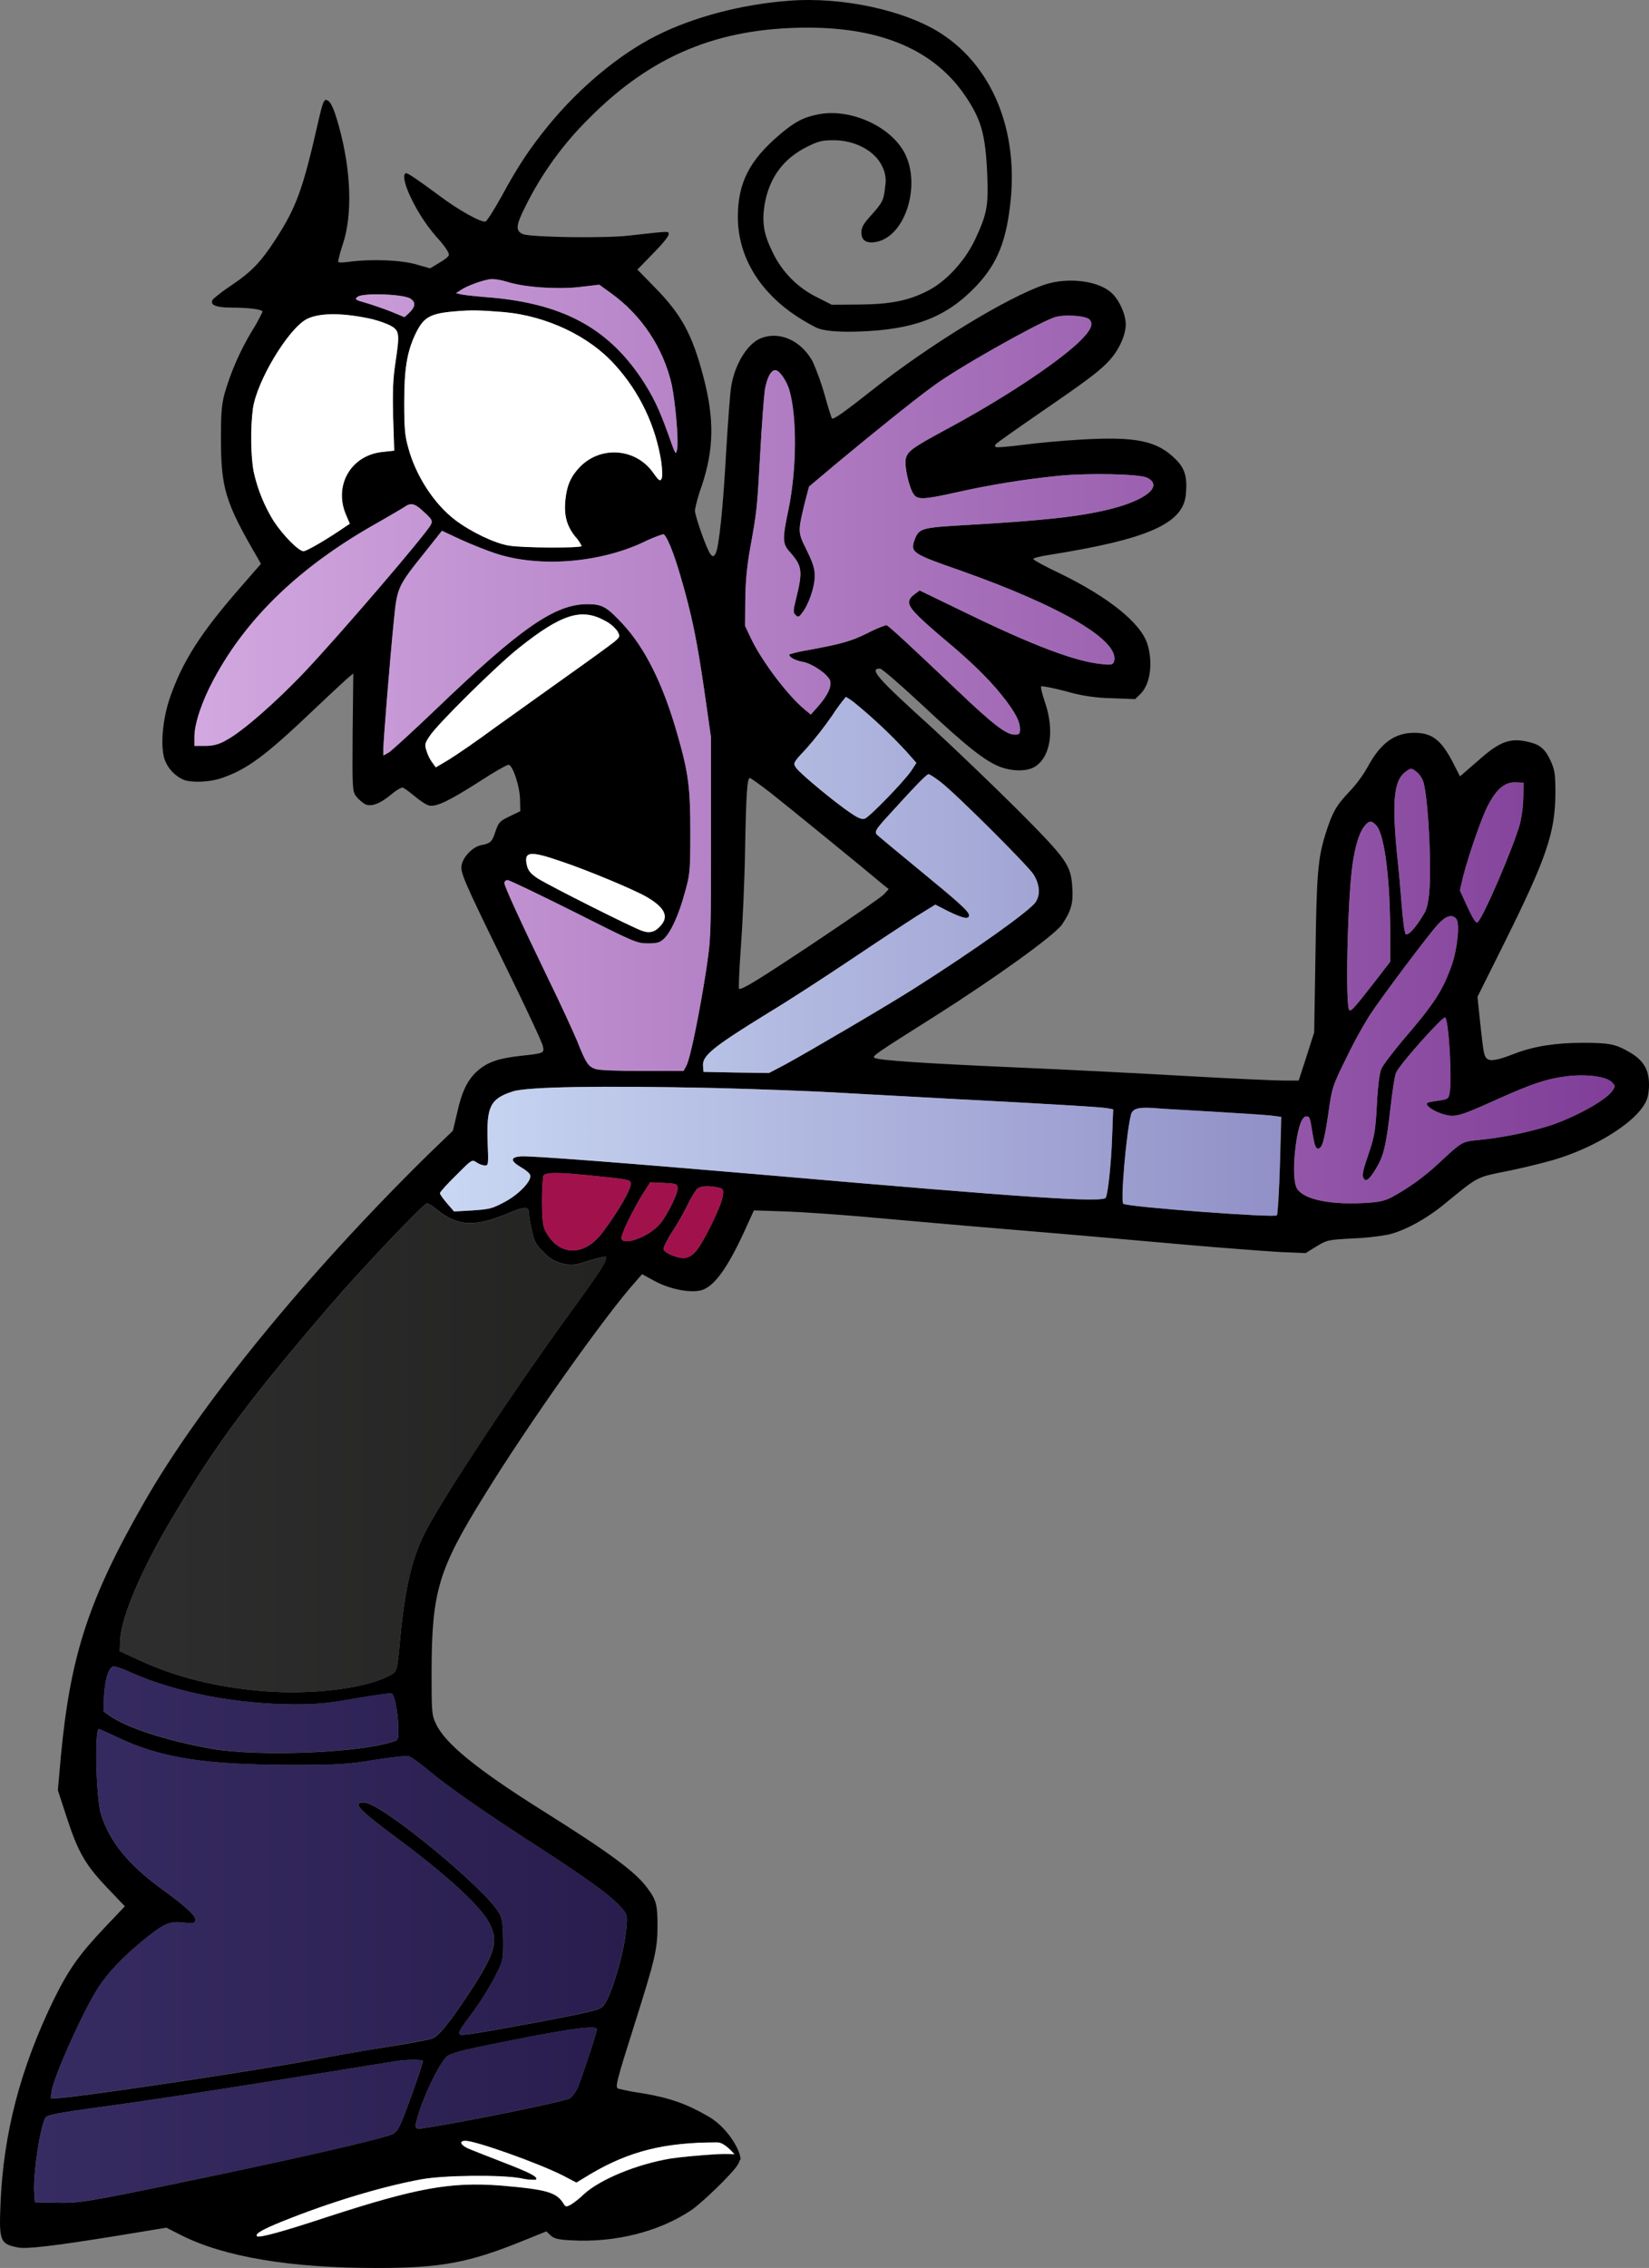 <?xml version="1.0" encoding="UTF-8"?>
<svg id="_Слой_1" data-name="Слой 1" xmlns="http://www.w3.org/2000/svg" xmlns:xlink="http://www.w3.org/1999/xlink" viewBox="0 0 628.47 864">
  <rect x="0" y="0" width="628.47" height="864" fill="#808080" stroke="none"/>
  <defs>
    <style>
      .cls-1 {
        fill: url(#linear-gradient);
      }

      .cls-1, .cls-2, .cls-3, .cls-4, .cls-5, .cls-6, .cls-7, .cls-8 {
        stroke-width: 0px;
      }

      .cls-2 {
        fill: #000;
      }

      .cls-3 {
        fill: #a1124d;
      }

      .cls-4 {
        fill: none;
      }

      .cls-5 {
        fill: url(#linear-gradient-2);
      }

      .cls-6 {
        fill: url(#linear-gradient-3);
      }

      .cls-7 {
        fill: #fff;
      }

      .cls-8 {
        fill: url(#linear-gradient-4);
      }
    </style>
    <linearGradient id="linear-gradient" x1="167.66" y1="364.33" x2="488.26" y2="364.33" gradientUnits="userSpaceOnUse">
      <stop offset="0" stop-color="#c9d7f3"/>
      <stop offset="1" stop-color="#9190c7"/>
    </linearGradient>
    <linearGradient id="linear-gradient-2" x1="74.1" y1="282.37" x2="615.35" y2="282.37" gradientUnits="userSpaceOnUse">
      <stop offset="0" stop-color="#d2a8e0"/>
      <stop offset="1" stop-color="#803e98"/>
    </linearGradient>
    <linearGradient id="linear-gradient-3" x1="45.62" y1="551.57" x2="231.03" y2="551.57" gradientUnits="userSpaceOnUse">
      <stop offset="0" stop-color="#2e2e2e"/>
      <stop offset="1" stop-color="#232322"/>
    </linearGradient>
    <linearGradient id="linear-gradient-4" x1="12.98" y1="736.96" x2="238.88" y2="736.96" gradientUnits="userSpaceOnUse">
      <stop offset="0" stop-color="#372c62"/>
      <stop offset="1" stop-color="#291d4e"/>
    </linearGradient>
  </defs>
  <path class="cls-4" d="M287.21,374.17c9.38-5.56,47.86-31.44,49.69-33.43l1.82-2-1.9-1.49c-7.05-6-37.41-30.69-43.22-35.25-4-3.07-7.47-5.56-7.8-5.56-1,0-1.41,5.06-1.82,27-.17,11.45-.92,28.12-1.58,37-.66,8.71-.91,16.17-.75,16.34.33.29,2.73-.87,5.56-2.61Z"/>
  <path class="cls-2" d="M621.33,401c-5.55-3.24-7.79-3.73-18.08-3.73s-18.66,1.32-25.8,4.06c-9,3.48-11.11,3.4-11.86-.33-.33-1.08-.91-6.22-1.49-11.61l-1-9.63,10.29-20.65c16-32.19,19.32-41.89,19.41-56.91,0-7.13-.25-8.79-1.66-12-2-4.48-3.9-6.3-7.63-7.3-7.63-2.07-11.62-.74-20.08,6.81l-7,6.05-2.07-4.06c-4.81-9.62-8.29-12.53-15.35-12.53-7.63,0-13,4.07-17.91,13.27-1.9,3.3-4.19,6.36-6.8,9.13-5.07,5.31-6.56,8-9.13,16.17-2.9,9.21-3.4,15.43-3.82,46.46l-.49,29.11-2.91,9.13-3,9.21h-5.73c-3.15,0-20-.75-37.49-1.75s-46.29-2.48-64.12-3.23c-35.92-1.58-52.76-2.74-54.25-3.65-1.17-.58,0-1.41,22.23-15.43,24-15.18,46.28-31.27,49.19-35.42,3.4-5.06,4.31-8.05,3.9-13.94-.5-8.71-2-10.78-21.07-29.94-9.05-9-23.56-22.9-32-30.69-21.49-19.42-24.47-22.9-20.24-22.9.74,0,7.88,6.22,16,13.77,16.84,15.76,24,21.49,29.94,23.73,5,1.82,10.79,1.74,13.69-.5,5.47-4,6.8-13.61,3.32-24-1.16-3.23-1.74-6-1.5-6.22s4.48.58,9.29,1.83c5.75,1.71,11.71,2.61,17.71,2.69l8.8.33,2.15-2.08c3.57-3.65,4.73-11.53,2.58-18.74-2.41-8-14.52-17.84-33.27-27-5.72-2.66-10.28-5.23-10.28-5.56s2.48-1,5.64-1.49c38-6,51.43-11.95,52.5-23,.67-6.64-.33-10-3.89-13.52-7.06-7.05-15.1-8.71-36.17-7.47-7.38.42-16.92,1.33-21.32,1.91s-8.88,1-10.12,1q-2.07,0-.66-1.41c.74-.66,8.37-6.05,16.92-11.94,18.5-12.69,22.56-15.85,26.13-19.74,3.73-4.07,6.22-9.71,6.22-13.77s-2.9-10.21-6.22-12.61c-5.39-4.15-16.34-5.23-24.64-2.49-14.27,4.81-43.88,22.89-65.61,40.06-10.7,8.47-14.94,11.45-15.52,10.95-.16-.24-1.49-4.31-2.82-9.2-1.22-4.24-2.72-8.4-4.48-12.45-3.4-6.22-9.12-9.87-14.84-9.87-1.74,0-3.46.34-5.06,1-5.06,2.07-9.88,10-11.2,18.41-.42,2.58-1.25,13.77-1.91,24.89-1.16,21.32-2.74,36.25-4,38.65-.75,1.25-1,1.33-1.91.34-1.24-1.25-6-14.52-6-16.84.61-3.11,1.46-6.16,2.57-9.13,4.73-14.18,4.89-25.63.66-41.72s-8.29-23.64-18.58-34.1l-6.55-6.71,5.89-6.06c3.32-3.32,6-6.55,6-7.3,0-1.33,1.16-1.41-15.1.41-9,1.08-37.66.67-40.48-.58s-2.65-3.31.83-10.2c6.19-12.61,14.46-24.08,24.47-33.93,23.81-24,49.36-34.51,83.29-34.51,28.28,0,48.3,8.67,60.05,26,6.14,9.12,7.72,14.68,8.38,30.19.5,12-.16,15-4.89,25.06-4,8.12-11.12,15.76-18.25,19.24-7.3,3.65-14,4.89-26,5l-10.12.08-5.55-2.82c-7.48-3.66-13.49-9.75-17.04-17.28-3.4-6.89-4.07-11.29-3-18.17,1.83-10.29,7.22-17.5,16.34-22,4.23-2.08,5.64-2.41,10-2.41,8.29,0,16,4.23,18.58,10.2,1.14,2.34,1.5,4.99,1,7.55-.49,5.06-1,6.06-5.47,11-2.82,3.15-3.57,4.39-3.57,6.47,0,3.31,2.49,4.48,6.8,3.23,10.37-3.15,15.77-21.73,9.71-33.51-5.31-10.2-20.49-17.09-32.68-14.85-5.81,1.08-9.29,2.9-15.1,7.88-11.4,9.71-15.72,18.26-15.82,30.87-.08,14.26,7,27,19.91,36.49,3.13,2.25,6.43,4.25,9.87,6q3.9,1.91,15.84,1.57c21.49-.66,33.85-5.39,45.21-17.33,8.21-8.71,11.62-17.34,13.19-33.1,2.57-26.71-7.13-50.27-26.05-62.8-13.66-9.09-38.22-14.45-58.62-12.79-17.92,1.33-36.42,6.22-50.52,13.35-14.1,7.13-29.12,19.66-40.9,34-7.13,8.72-11.69,15.53-18.08,27.35-2.74,4.89-5.39,9.12-6,9.37-1.5.58-10.37-4.39-17.34-9.62-8.27-6.1-12.08-8.75-12.91-8.75-1.49,0-.75,4.14,1.82,9.37,2.89,6.09,6.7,11.69,11.29,16.63,2.07,2.49,3.4,4.57,3.15,5.23s-1.91,1.91-3.82,3l-3.32,2-5.3-1.5c-5.65-1.65-16.68-2.15-25.64-1-2.82.41-4.14.33-4.14-.17.48-2.22,1.09-4.41,1.82-6.56,3.73-11.2,3.15-27.87-1.41-44.55-2-7.3-3.32-10.12-4.89-10.37-.92-.24-1.5,1.33-3.07,8.22-5.81,25.7-8.3,32.7-16.51,45.25-5.39,8.29-9,12-16.26,16.92-2.52,1.64-4.93,3.44-7.22,5.39-1.74,2.16.75,3.32,6.89,3.32,6.47,0,11.86.66,11.86,1.57-1.18,2.52-2.51,4.96-4,7.3-4.56,7.55-8.11,15.66-10.54,24.14-1.07,4.07-1.32,7.88-1.32,16.18,0,19.66,1.57,24.89,14,46.2l1.24,2.24-8.01,9.19c-15.26,17.5-22,28.2-26.79,42.14-2.65,8-3.48,17.42-2.07,22.65,1.17,3.71,3.89,6.73,7.46,8.29,3.15,1.16,9.87.91,14.44-.66,9.7-3.32,16.67-8.46,35.08-26,5.73-5.47,11.62-10.86,12.78-11.94l2.32-1.91-.25,22.4c-.16,21.73-.08,22.4,1.33,24.39.97,1.18,2.11,2.19,3.4,3,2.32,1.08,5.64-.08,10.12-3.81,1.19-1.07,2.54-1.93,4-2.57.5,0,2.57,1.49,4.65,3.23s4.48,3.4,5.64,3.65c2.74.58,7.38-1.58,19.33-9.21,5.31-3.48,10.28-6.3,10.95-6.3,1.57,0,4.39,8.38,4.39,13.6l.09,4.07-4.09,1.98c-3.65,1.74-4.15,2.24-5.31,5.55-1.32,4.15-1.91,4.73-5.47,5.4-3.07.58-6.72,4.14-7.47,7.46-.58,2.9.42,5.39,16.51,38.24,7.71,15.68,14.18,29.53,14.43,30.86.58,2.74.5,2.74-8.54,3.73-8.3.92-12.44,2.33-16.18,5.56-3.9,3.32-6.22,8.05-8,16.34l-1.58,6.64-9.58,9.22c-46.12,45.37-86.6,94.81-107.92,132.06-21.24,36.94-28.29,58.59-31.89,96.94l-1.16,13,3.06,9.37c4.73,14.6,7.3,19.08,17.09,29.2l5.39,5.65-7.71,8.12c-9.67,10.21-13.67,15.85-19.45,27.54-12.61,26-19.17,50.85-20.24,77.81-.58,14.11-.17,15.18,6.71,16.51,3.16.67,14.11-.66,36.84-4.31l19.66-3.24,5.55,2.82c16.59,8.38,41.89,12.61,75.32,12.53,23.4,0,34.1-2,53.26-9.62l10.7-4.32,1.66,1.58c1.33,1.16,2.82,1.58,7.63,1.82,16.76,1,33.68-3.23,46-11.53,4.14-2.82,15.43-13.77,17.42-16.92.45-.63.79-1.33,1-2.07h.09c.16-.09.24-.42.16-.83.08-.09.08-.25-.08-.42-.42-3.15-4.9-11.11-11.86-15.26-8.47-4.89-14.52-7.13-25.47-9-3.07-.42-6.12-1-9.13-1.74-1.32-.42-.74-2.66,6.06-24.14,7.88-24.89,8.88-28.87,8.88-37.91,0-8.29-.5-9.95-4.23-14.85-4.48-5.89-14.36-13.19-39.57-29s-37.25-25.72-40.65-33.1c-1.58-3.32-1.66-4.4-1.66-19.74.08-30.94,2.57-39.07,20.57-68,16.43-26.63,45.3-67.36,56.83-80.3l2.82-3.24,5.06,2.74c6.05,3.24,14.6,4.73,18.41,3.07,4.81-2,10-9.62,16.92-25.22l2.24-4.89,12.36.41c6.81.25,19.58,1.17,28.29,1.91s34.92,3.15,58.32,5.06,53.5,4.65,66.94,5.81,28.95,2.32,34.34,2.65l10,.42,4.06-2.49c4.06-2.49,4.48-2.57,13.52-3.07,4.7-.15,9.38-.65,14-1.49,6.22-1.5,14.35-5.89,21.32-11.62,13.44-10.95,11.78-10.12,25.38-12.85,6.72-1.41,15.27-3.57,18.92-4.82,13.6-4.47,26.46-12.44,31.19-19.16,1.74-2.49,2.24-4,2.48-7.55.27-6.32-1.72-10.13-7.12-13.32ZM345.52,286.4l3.73,4.23-2,3.07c-3,4.31-16,17.67-17.67,18.17-1,.41-2.65-.25-5.14-2-5.64-3.65-19.83-15.43-21.07-17.42-1.16-1.75-1.08-1.91,3.9-7.22,3.53-4.01,6.83-8.22,9.87-12.61,1.6-2.48,3.34-4.86,5.22-7.13,1.17.65,2.28,1.4,3.32,2.24,7.04,5.75,13.67,11.99,19.84,18.67ZM284.05,228.75c.04-6.76.68-13.51,1.91-20.16,2.57-14.27,2.57-14.35,3.81-36.33.58-10.78,1.41-21.32,1.74-23.73.83-4.81,2.49-7.88,4.24-7.46,1.49.25,4.23,4.31,5.14,7.71,2.9,10.21,2.74,29.62-.25,44.72-2.57,12.11-2.49,13.68.58,17,4.56,5.23,4.81,7.13,2.07,18.08-1,4.15-1,4.73-.08,5.73s1.33.83,2.57-.91c2.33-2.91,4.73-9.71,4.73-13.69.08-2.91-.5-4.9-3-10-3.48-7.05-3.48-7-.74-18.33l1.57-6,10.46-8.8c12.94-10.78,30.44-24.88,36.83-29.45,8.71-6.55,38.4-23.31,45.95-26.13,3.4-1.32,12-.83,13.61.67,1.74,1.82.58,4.31-4.48,9.12-9,8.3-29.28,21.65-50.19,32.85-13,7.05-14.76,8.3-15.34,11.37-.5,2.65,1.24,10.7,3,13.19,1.41,2.24,3.82,2.15,15.76-.5,13.13-2.97,26.43-5.13,39.82-6.47,11.36-1.08,30.53-.67,33.35.74,6.47,3.07-.25,8.63-14.52,12.12-11.28,2.73-24.8,4.23-53.67,5.89-17.67,1-18.58,1.24-20.24,5.39-1.83,5.06-1.33,5.47,17.25,11.94,39.16,13.86,61.47,27.13,58.57,34.92-.42,1-1.16,1.17-4.65.75-9.87-.91-26.29-7.13-51.51-19.41l-17.84-8.63-1.9,1.41c-3.16,2.41-2.91,4.07,1.41,8.38,2.07,2.08,6.8,6.22,10.28,9.13,9.38,7.79,16.43,14.68,21.32,20.74,5.06,6.3,7.14,10.12,7.14,13.1,0,1.91-.25,2.16-2,2.16-3.23,0-8.13-3.73-22-16.92-19.49-18.5-26.38-24.81-27-24.81-2.52.85-4.96,1.91-7.3,3.16-6.3,3.06-9.54,4-23,6.47-2.19.34-4.35.83-6.47,1.49-.74.83,2,2.4,5.06,2.9,3.57.67,9.37,4.65,10.29,7.05.74,2.24-.75,5.64-4.73,10.12l-2.57,2.91-2.41-2c-6.38-5.31-15.92-17.92-20.07-26.38l-2.57-5.39.07-9.71ZM282.39,360.4c.66-8.88,1.41-25.55,1.58-37,.41-21.9.83-27,1.82-27,.33,0,3.82,2.49,7.8,5.56,5.81,4.56,36.17,29.28,43.22,35.25l1.9,1.49-1.82,2c-1.83,2-40.31,27.87-49.69,33.43-2.82,1.74-5.22,2.9-5.56,2.57-.16-.13.09-7.59.75-16.3ZM293.34,385.53c6.8-4.07,20.49-13,30.61-19.74s21.48-14.27,25.38-16.76l7.14-4.4,5.06,2.58c5.47,2.65,7.79,3.15,7.79,1.49,0-1.49-3.73-4.81-19.9-18.08-7.88-6.47-14.85-12.28-15.35-12.78-.66-1-.25-1.82,2.9-5.39,11.45-12.61,16.1-17.5,16.92-17.5.5,0,2.58,1.41,4.73,3.06,5.89,4.57,32.94,31.53,35.26,35.09,2.32,3.74,2.74,7.72.83,10.54-2.08,3.23-23.06,18.17-45.79,32.6-10.12,6.47-39.82,23.89-49.52,29.2l-6.31,3.32-12.44-.17-12.53-.25-.16-2c-.5-4.05,3.15-7.12,25.38-20.81ZM175.71,110.46c2.74-1.83,9.29-4.06,11.87-4.15,1.94.14,3.86.5,5.72,1.08,6.55,2.07,18.83,2.9,27.29,2l7.8-.91,4.48,3.23c11.69,8.42,19.92,20.8,23.14,34.84,1.41,6.81,2.66,21.32,2.08,24.47-.5,2.58-.59,2.41-3.16-4.89-3.73-10.45-6.05-15.18-10.53-22-13.36-19.83-30.94-28.95-60.14-31-3.74-.33-7.63-.74-8.63-1l-1.82-.42,1.9-1.25ZM173.81,118.59c5.72-.5,9.12-.42,18.41.33,16.18,1.49,32.35,9.13,42.14,20.08,9.4,10.33,15.55,23.2,17.67,37,.41,3.32.5,5.64.08,6.47-.58,1-1.08.58-3.32-2.57-5.85-8.13-17.19-9.98-25.32-4.13-.95.68-1.83,1.46-2.63,2.31-3.32,3.48-4.81,7.05-5.39,12.69s.58,9.62,3.73,13.6c1.02,1.08,1.86,2.31,2.49,3.65,0,.83-22.65.75-27.71-.16-5.31-.83-14.35-5.15-20.32-9.63-8.13-6.14-15.18-16.92-18.08-27.79-1.25-4.39-1.5-7.46-1.5-16.92,0-12.77,1-18.91,3.9-25.46,3.32-7.23,5.56-8.64,15.85-9.47ZM136.39,113c2.08-1.49,17.42-1,20,.75,2.15,1.32,2,3.15-.59,5.56l-1.65,1.49-5.23-2.16c-3-1.16-7.3-2.65-9.62-3.32-4.09-1.13-4.23-1.32-2.91-2.32ZM96.74,179.86c-1.16-5.56-1.32-17-.33-24.22,1.49-10.54,13.44-30.36,20.49-34.1,4.56-2.32,12.61-2.48,23-.41,2.85.55,5.63,1.41,8.29,2.57,4.15,2.08,4.23,3,2.57,14.19-1,6.47-1.16,11.11-.91,21.07l.42,12.69-4.4.5c-11.86,1.16-18.58,12.36-14.18,23.47l1.65,3.9-1.65,1.08c-6.47,4.48-14.77,9.37-16,9.37-1.83,0-7.88-6.14-11.37-11.53-3.55-5.71-6.11-11.99-7.58-18.55v-.03h0ZM116.4,255.6c-10.86,11.53-24.22,23.22-30.11,26.29-2.43,1.53-5.26,2.31-8.13,2.24h-4.06v-3.48c0-5,2.9-13.61,7.38-21.9,12.73-23.75,33.43-43.44,62.88-59.86,4.64-2.66,9-5.23,9.87-5.81,2.49-1.74,4-1.24,7.46,2.07,3,2.74,3.24,3.24,2.49,4.73-2.07,3.9-34.42,41.56-47.78,55.75v-.03h0ZM188.9,277c-7.05,5.22-15.18,10.78-17.91,12.44l-4.9,2.9-1.33-1.82c-.94-1.31-1.67-2.77-2.15-4.31-.83-2.49-.75-3,1.16-5.81,2.9-4.56,25.46-26.79,33.93-33.51,16.34-13,24-15.35,32.93-10.37,1.86.96,3.47,2.33,4.73,4,1,1.91,1,2.07-1.25,4-1.33,1.08-9.12,6.8-17.34,12.61s-20.73,14.87-27.87,19.87ZM246.21,341.56c6.81,3.9,8.71,7.3,5.89,10.71-2.15,2.65-4.23,3.4-7.21,2.4-3.49-1.08-35.42-17.17-39.9-20-2.41-1.58-3.57-2.82-4.07-4.56-1.49-5.81.66-6.22,13.11-1.91,9.71,3.24,27.18,10.54,32.18,13.36ZM192.21,336.34c.06-.64.61-1.11,1.25-1.08.66,0,12,5.48,25.13,12,23,11.61,24.14,12.11,28.2,12.11,3.57,0,4.65-.25,6.23-1.74,2.65-2.49,5.72-9.29,8-17.67,1.91-6.8,2.07-8.05,2.07-22.73,0-17.25-.66-22.73-5-37.74-5.4-18.92-12.2-32.6-20.83-41.89-6.05-6.47-7.71-7.47-13.43-7.47-12.36,0-25.39,9-57.82,40.15-8.71,8.29-16.68,15.59-17.84,16.34l-2.07,1.16v-2.57c0-3.07,2.49-33.93,4-48.86,1.25-12.61,1.41-13,11.95-26.13l6.38-8.05,6.89,3.24c3.81,1.74,9.79,4.15,13.27,5.31,16.26,5.47,39.15,3.9,56.24-4,2.54-1.29,5.17-2.37,7.88-3.24,1.16,0,4,6.72,6.81,16.59,4.14,14.19,6,23.48,8.87,42.81l2.57,18v38.15c0,38,0,38.25-1.91,51-2.48,15.84-6,33.18-7.46,35.92l-1.08,2h-15.7c-9.37,0-16.59-.25-17.92-.75-2.73-1-3.56-2.15-7-10.78-1.58-3.73-6.47-14.43-11-23.72-10.78-22.26-16.68-35.12-16.68-36.36ZM39.67,645.67c.42-6.39,1.91-10.87,3.82-10.87,2.29.6,4.51,1.43,6.63,2.49,17.17,7.55,40.15,12,62.47,12,8,0,12.69-.42,22.89-2.24,7-1.25,13.27-2.08,13.77-1.91,1.16.5,2.57,8,2.57,13.68,0,3.9,0,4.07-2.24,4.73-13.19,4.32-51.34,5.73-69,2.66-16.84-3-32.44-8-38.91-12.69l-2.24-1.58.24-6.27ZM67.96,831.67c-35.84,7.38-38.16,7.71-46.79,7.46l-7.88-.16-.25-3.65c-.49-7.3,2.41-26,4.4-28.7.66-.92,5.14-1.75,19.58-3.74,19.82-2.65,48.28-7.05,88.18-13.52,13.27-2.15,25.13-4.06,26.29-4.23,4-.58,9.71-.5,9.71,0,0,.91-3.82,11.95-6.81,19.83-2.07,5.39-3.15,7.3-4.64,8-3.4,1.77-40.15,10.14-81.79,18.69v.02h0ZM170.74,783.14c2.4-1.41,7.3-2.57,31.19-7.22,17.83-3.4,25.55-4.31,25.55-2.82,0,1.16-5.73,18.42-7.22,22-.68,1.61-1.71,3.05-3,4.23-2.15,1.32-41.72,9.37-56.16,11.44-3.31.5-3.4.09-1-7.21,2.92-8.56,8.31-19.03,10.64-20.44v.02ZM273.35,816.24c2.32,0,4.81,2.57,6.55,4.48-2.68-.14-5.37-.11-8.05.08-5.14.33-12.6,1-16.34,1.58-12.77,2.15-26.79,7.88-33,13.6-1.56,1.53-3.29,2.9-5.14,4.07-1.5.74-1.83.74-2.49-.34-2.66-4.48-6.31-5.55-24-7.05-19.16-1.49-32,.83-66.28,12-17.08,5.64-25.88,8-26.62,7.3-.92-.83,2.07-2.57,9.7-5.64,18.09-7.3,37.91-13.28,52.84-16,8.63-1.58,30.28-1.83,38-.42,1.87.46,3.8.66,5.72.58,1.08-1.08-2.24-2.73-13-6.88-6.23-2.41-12.12-4.73-13.19-5.23-2.66-1.33-3-2.74-.67-2.74,3.9,0,27.29,8.3,37.08,13.19l5.23,2.74,5.47-3.23c14.76-8.79,28.05-12.11,48.19-12.11v.02ZM205.35,703.75c18.74,12.12,27.87,18.75,31.52,23.07,2.24,2.65,2.24,2.9,1.82,7.71-.58,8.54-5.72,26-8.62,29.45-1.33,1.66-3.24,2.16-22.07,5.81-24,4.47-32.1,5.88-32.76,5.22s-.17-1.58,5.47-9.12c2.96-4.13,5.63-8.45,8-12.94,3.07-6.06,3.07-6.23,3.07-13.69-.09-5.89-.34-8.13-1.33-10.12-4.81-9.21-45.29-42.47-51.68-42.47-4.73,0-2.24,2.65,13.77,14.51,18.91,14.19,31.44,25.72,34.34,32.19,3.07,6.55,1.66,11.11-8.38,26.38-7.63,11.45-11.36,16-13.93,16.92-1.33.41-9.29,1.91-17.75,3.24s-20.66,3.48-27,4.72c-22.81,4.32-85.19,13.61-96.72,14.6l-3.81.25.41-2.9c1-6,12.11-30.61,17.67-39.24,3.81-5.89,9.62-11.94,16.92-17.92,8.13-6.63,10.37-7.63,15.51-7,3.49.42,4.15.34,4.65-.66.5-1.66-3-5-12.44-11.86-12.95-9.38-20.24-18.17-23.56-28.87-1.83-6-2.49-32.35-.75-32.35.17,0,3,1.24,6.3,2.82,16.84,8.13,33.27,10.87,67.53,10.87,17.92,0,20.9-.25,31.19-1.91,6.39-1,12.19-1.66,12.94-1.41.91.16,4.15,2.49,7.22,5.06,8.02,6.73,22.33,16.68,42.45,29.62l.02.02ZM216.21,501.58c-20.15,27.79-45.29,65.7-53.25,80.38-5.64,10.29-8.38,21.49-10.37,41.31-1.33,14.43-1.08,13.52-4.89,15.43-9.21,4.65-29.37,7-47.29,5.56-18.08-1.5-33.34-5.31-47.78-12l-7-3.23.17-4.15c.33-8.79,8.46-27.87,20.74-48.11,16.59-27.71,28.62-43.72,59-79.14,11.86-13.85,36-39.24,37.24-39.24,1.37.59,2.63,1.41,3.74,2.41,7.88,6.39,14.26,6.72,27,1.49,6.39-2.73,8-2.73,8-.33.23,2.26.62,4.51,1.16,6.72,1,4.48,1.58,5.56,4.65,8.46,1.85,2.15,4.35,3.64,7.13,4.23,3.4.83,4.23.75,9.87-1.08,3.32-1,6.39-1.65,6.56-1.49.9.96-2.17,5.69-14.68,22.78ZM206.59,457.78c-.05-3.24.09-6.48.42-9.7.58-1.58,5.22-1.58,19.82-.09,12.61,1.25,13.61,1.5,13.61,2.91,0,2.32-4.73,10.53-10.7,18.49-7.06,9.54-16.93,9.3-22-.66-.84-1.73-1.17-4.4-1.17-10.95h.02ZM236.87,471.55c0-1.74,4.23-10.37,7.88-16.34l3.07-4.81,5.14.25c4.65.25,5.15.33,5.31,1.82.33,1.74-3.9,10.45-6.72,13.77-4.25,5.06-14.7,8.76-14.7,5.31h.02ZM275.44,455.79c-.66,4.07-7.8,18.5-10.53,21.24-1.58,1.57-2.91,2.24-4.48,2.24-2.49,0-7.05-1.91-7.55-3.32-.17-.5,1.24-3.49,3.23-6.56,2.16-3.31,4.13-6.74,5.89-10.28,1-2.09,2.17-4.1,3.49-6,1.16-1.25,4.06-1.58,8-.75,2.26.53,2.35.64,1.93,3.43h.02ZM423.84,433.89c-.41,10.37-1.49,19.83-2.32,22.32-.83,2.07-29.2.16-130.32-8.63-54.33-4.65-88.92-7.3-92.65-7.05-4.15.33-4.07,1.74.16,4.23,1.74,1,3.32,2.32,3.4,3,.5,2.24-4.39,7.3-9.7,10.12-4.65,2.49-5.73,2.82-12.2,3.24l-7.13.41-2.66-3.07c-1.49-1.74-2.73-3.48-2.73-3.89s2.73-3.49,6.14-6.81c6-6.05,6-6.13,7.88-4.89.94.64,2.02,1.03,3.15,1.16,1.33,0,1.33-.58,1-9.21-.49-13.27,1.08-16.26,9.54-19,5.56-1.83,33.76-2.24,76.73-1.33,16.43.41,38.16,1.16,48.28,1.83s27.79,1.49,39.24,2.15c46,2.41,60.14,3.32,62.38,3.73l2.24.42-.43,11.27ZM487.84,443.89c-.33,10.2-.83,18.75-1.16,19.08-1,1-56.49-3.15-58.48-4.4-1.16-.66,1.08-26.79,2.9-33.93.58-2.24,2.57-2.9,8.13-2.57,2.57.25,12.94.83,23,1.41s20.16,1.25,22.31,1.49l3.82.5-.52,18.42ZM557.6,334.14c2.16-8.38,6.81-21.81,9.29-26.87,3.49-6.89,6.89-9.63,11.29-9.21l2.48.08-.08,5.48c-.07,3.29-.46,6.57-1.16,9.78-2.32,8.8-14.35,36.75-16.34,38-.58.33-1.74-1.58-3.73-5.81l-2.91-6.39,1.16-5.06ZM535.31,294.36c2.41-1.9,2.57-1.9,4.81-.08,1.38,1.27,2.32,2.96,2.66,4.81,1.16,5.31,2.24,19.5,2.24,32.94q0,12.27-2.16,15.84c-3.07,5.31-6.22,8.79-7.13,8-.42-.41-1.08-5.8-1.58-11.86s-1.16-13.6-1.49-16.59-.92-9.54-1.16-14.43c-.42-10.74.71-16.22,3.81-18.63ZM515.49,329.21c1-6.89,2.57-12,4.39-14.27,1.83-2.49,3-2.49,4.9-.17,3,3.9,5.06,20.66,5.06,41.23v10.37l-5.39,7c-8,10.28-9.54,12.11-10.21,11.44-1.57-1.6-.66-42.33,1.25-55.6h0ZM614.49,415.56c-2.4,3.65-14.85,10.45-24.64,13.52-8.61,2.57-17.44,4.32-26.37,5.23-6.31.58-6.39.66-15,8.71-5.4,5.06-11.41,9.42-17.9,12.98-3.31,1.66-5.14,2-11.19,2.32-14.19.66-23.9-1.83-25.47-6.39-1-2.9-1-9.12,0-16.26.91-6.63,2.32-10.37,3.9-10.37,1.41,0,1.41.42,2.49,7.05.58,3.57,1.16,5.23,1.9,5.23,1.66,0,2.41-2.49,4-13.11,1.41-10.12,1.49-10.45,6.71-21.07,2.7-5.66,5.71-11.17,9-16.5,4.39-6.72,21.48-29.53,25.88-34.51,3.15-3.49,5.56-4.31,7.21-2.32,1.41,1.66.42,11.28-1.65,17.33-3.49,10-6.64,14.85-18.83,29-3.82,4.56-7.55,9.45-8.13,10.86-.67,1.66-1.33,6.64-1.66,13.52-.5,9.21-.92,12-2.66,17.26-2.82,8.21-3.15,9.7-2.32,10.95.83,1.41,2.32.16,4.81-4.07,2.82-4.72,3.73-8.79,5.31-22.39.75-6.89,1.74-13.19,2.24-14,2-3.9,17.92-21.57,18.66-20.91,1.41,1.5,2.66,23.65,1.66,28.95-.41,2-.83,2.24-3.81,2.66-1.83.25-3.74.58-4.32.74-1.82.59,1.25,3.07,5.4,4.4,4.72,1.41,5.89,1.16,20.32-5.31,13.69-6.14,19.08-8,26.71-9s15.35,0,17.5,2.16c1.45,1.43,1.45,1.6.29,3.34h-.04Z"/>
  <path class="cls-1" d="M462.15,423.52c-10-.58-20.41-1.16-23-1.41-5.56-.33-7.55.33-8.13,2.57-1.82,7.14-4.06,33.27-2.9,33.93,2,1.25,57.48,5.39,58.48,4.4.33-.33.83-8.88,1.16-19.08l.5-18.42-3.82-.5c-2.13-.24-12.17-.91-22.29-1.49ZM359.62,418.46c-11.45-.66-29.2-1.57-39.24-2.15s-31.85-1.42-48.28-1.83c-43-.91-71.17-.5-76.73,1.33-8.46,2.73-10,5.72-9.54,19,.34,8.63.34,9.21-1,9.21-1.13-.13-2.21-.52-3.15-1.16-1.83-1.24-1.83-1.16-7.88,4.89-3.41,3.32-6.14,6.39-6.14,6.81s1.24,2.15,2.73,3.89l2.66,3.07,7.13-.41c6.47-.42,7.55-.75,12.2-3.24,5.31-2.82,10.2-7.88,9.7-10.12-.08-.66-1.66-2-3.4-3-4.23-2.49-4.31-3.9-.16-4.23,3.73-.25,38.32,2.4,92.65,7.05,101.12,8.79,129.49,10.7,130.32,8.63.83-2.49,1.91-11.95,2.32-22.32l.42-11.28-2.24-.42c-2.23-.4-16.33-1.31-62.37-3.72ZM267.96,406.35l.16,2,12.53.25,12.44.17,6.31-3.32c9.7-5.31,39.4-22.73,49.52-29.2,22.73-14.43,43.71-29.37,45.79-32.6,1.91-2.82,1.49-6.8-.83-10.54-2.32-3.56-29.37-30.52-35.26-35.09-2.15-1.65-4.23-3.06-4.73-3.06-.82,0-5.47,4.89-16.92,17.5-3.15,3.57-3.56,4.4-2.9,5.39.5.5,7.47,6.31,15.35,12.78,16.17,13.27,19.9,16.59,19.9,18.08,0,1.66-2.32,1.16-7.79-1.49l-5.06-2.58-7.14,4.4c-3.9,2.49-15.34,10-25.38,16.76s-23.81,15.67-30.61,19.74c-22.23,13.68-25.88,16.75-25.38,20.81ZM322.37,265.5c-1.88,2.27-3.62,4.65-5.22,7.13-3.04,4.39-6.34,8.6-9.87,12.61-5,5.31-5.06,5.47-3.9,7.22,1.24,2,15.43,13.77,21.07,17.42,2.49,1.74,4.14,2.4,5.14,2,1.66-.5,14.68-13.86,17.67-18.17l2-3.07-3.73-4.23c-6.17-6.68-12.79-12.91-19.83-18.66-1.04-.85-2.16-1.6-3.33-2.25Z"/>
  <path class="cls-7" d="M200.93,330.12c.5,1.74,1.66,3,4.07,4.56,4.48,2.82,36.41,18.91,39.9,20,3,1,5.06.25,7.21-2.4,2.82-3.41.92-6.81-5.89-10.71-5-2.82-22.48-10.12-32.18-13.35-12.45-4.32-14.6-3.91-13.11,1.9ZM234.11,244.51c2.24-1.91,2.24-2.07,1.25-4-1.26-1.67-2.87-3.04-4.73-4-9-5-16.59-2.66-32.93,10.37-8.47,6.72-31,29-33.93,33.51-1.91,2.82-2,3.32-1.16,5.81.48,1.54,1.21,3,2.15,4.31l1.33,1.82,4.9-2.9c2.73-1.66,10.86-7.22,17.91-12.44,7.14-5.06,19.66-14.1,27.87-19.91s16.01-11.49,17.34-12.57ZM155.56,170.43c2.9,10.87,9.95,21.65,18.08,27.79,6,4.48,15,8.8,20.32,9.63,5.06.91,27.71,1,27.71.16-.63-1.34-1.47-2.57-2.49-3.65-3.15-4-4.23-7.88-3.73-13.6s2.07-9.21,5.39-12.69c6.86-7.3,18.34-7.67,25.64-.81.85.8,1.63,1.68,2.31,2.63,2.24,3.15,2.74,3.57,3.32,2.57.42-.83.33-3.15-.08-6.47-2.12-13.8-8.27-26.67-17.67-37-9.79-10.95-26-18.59-42.14-20.08-9.29-.75-12.69-.83-18.41-.33-10.29.83-12.53,2.24-15.85,9.46-2.9,6.55-3.9,12.69-3.9,25.46,0,9.5.25,12.5,1.5,16.93ZM115.66,210c1.24,0,9.54-4.89,16-9.37l1.65-1.08-1.65-3.9c-4.4-11.11,2.32-22.31,14.18-23.47l4.4-.5-.41-12.68c-.25-10-.08-14.6.91-21.07,1.66-11.2,1.58-12.11-2.57-14.19-2.66-1.16-5.44-2.02-8.29-2.57-10.37-2.07-18.42-1.91-23,.41-7.05,3.74-19,23.56-20.49,34.1-1,7.22-.83,18.66.33,24.22,1.46,6.57,4.01,12.85,7.55,18.58,3.51,5.38,9.56,11.52,11.39,11.52ZM219.68,831.48l-5.23-2.74c-9.79-4.89-33.18-13.19-37.08-13.19-2.32,0-2,1.41.67,2.74,1.07.5,7,2.82,13.19,5.23,10.78,4.15,14.1,5.8,13,6.88-1.92.08-3.85-.12-5.72-.58-7.72-1.41-29.37-1.16-38,.42-14.93,2.73-34.75,8.71-52.84,16-7.63,3.07-10.62,4.81-9.7,5.64.74.74,9.54-1.66,26.62-7.3,34.26-11.12,47.12-13.44,66.28-12,17.67,1.5,21.32,2.57,24,7.05.66,1.08,1,1.08,2.49.34,1.85-1.17,3.58-2.54,5.14-4.07,6.22-5.72,20.24-11.45,33-13.6,3.74-.58,11.2-1.25,16.34-1.58,2.68-.19,5.37-.22,8.05-.08-1.74-1.91-4.23-4.48-6.55-4.48-20.16,0-33.43,3.32-48.2,12l-5.46,3.32Z"/>
  <path class="cls-5" d="M139.3,115.35c2.32.67,6.63,2.16,9.62,3.32l5.23,2.16,1.65-1.49c2.58-2.41,2.74-4.24.59-5.56-2.58-1.74-17.92-2.24-20-.75-1.32.97-1.18,1.16,2.91,2.32ZM184.26,113.11c29.2,2.08,46.78,11.2,60.14,31,4.48,6.8,6.8,11.53,10.53,22,2.57,7.3,2.66,7.47,3.16,4.89.58-3.15-.67-17.66-2.08-24.47-3.22-14.04-11.45-26.42-23.14-34.84l-4.48-3.23-7.8.91c-8.46.91-20.74.08-27.29-2-1.86-.58-3.78-.94-5.72-1.08-2.58.09-9.13,2.32-11.87,4.15l-1.9,1.24,1.82.42c1,.27,4.89.68,8.63,1.01ZM161.69,195.15c-3.48-3.31-5-3.81-7.46-2.07-.83.58-5.23,3.15-9.87,5.81-29.45,16.42-50.15,36.11-62.88,59.89-4.48,8.29-7.38,16.92-7.38,21.9v3.48h4.11c2.87.07,5.7-.71,8.13-2.24,5.89-3.07,19.25-14.76,30.11-26.29,13.36-14.19,45.71-51.85,47.78-55.75.7-1.49.45-1.99-2.54-4.73ZM563.02,351.44c2-1.25,14-29.2,16.34-38,.7-3.21,1.09-6.49,1.16-9.78l.08-5.48-2.48-.08c-4.4-.42-7.8,2.32-11.29,9.21-2.48,5.06-7.13,18.49-9.29,26.87l-1.16,5.06,2.91,6.39c1.99,4.23,3.15,6.14,3.73,5.81ZM532.66,327.38c.33,3,1.08,10.45,1.49,16.59s1.16,11.45,1.58,11.86c.91.83,4.06-2.65,7.13-8q2.16-3.57,2.16-15.84c0-13.44-1.08-27.63-2.24-32.94-.34-1.85-1.28-3.54-2.66-4.81-2.24-1.82-2.4-1.82-4.81.08-3.07,2.41-4.23,7.89-3.81,18.59.24,4.93.71,11.48,1.16,14.47ZM524.45,373.34l5.39-7v-10.34c0-20.57-2.08-37.33-5.06-41.23-1.91-2.32-3.07-2.32-4.9.17-1.82,2.24-3.4,7.38-4.39,14.27-1.91,13.27-2.82,54-1.25,55.57.67.67,2.24-1.16,10.21-11.44ZM596.78,410.08c-7.63,1-13,2.82-26.71,9-14.43,6.47-15.6,6.72-20.32,5.31-4.15-1.33-7.22-3.81-5.4-4.4.58-.16,2.49-.49,4.32-.74,3-.42,3.4-.67,3.81-2.66,1-5.3-.25-27.45-1.66-28.95-.74-.66-16.67,17-18.66,20.91-.5.83-1.49,7.13-2.24,14-1.58,13.6-2.49,17.67-5.31,22.39-2.49,4.23-4,5.48-4.81,4.07-.83-1.25-.5-2.74,2.32-10.95,1.74-5.31,2.16-8.05,2.66-17.26.33-6.88,1-11.86,1.66-13.52.58-1.41,4.31-6.3,8.13-10.86,12.19-14.19,15.34-19.08,18.83-29,2.07-6.05,3.06-15.67,1.65-17.33-1.65-2-4.06-1.17-7.21,2.32-4.4,5-21.49,27.79-25.88,34.51-3.29,5.33-6.3,10.84-9,16.5-5.22,10.62-5.3,10.95-6.71,21.07-1.58,10.62-2.33,13.11-4,13.11-.74,0-1.32-1.66-1.9-5.23-1.08-6.63-1.08-7.05-2.49-7.05-1.58,0-3,3.74-3.9,10.37-1,7.14-1,13.36,0,16.26,1.57,4.56,11.28,7.05,25.47,6.39,6.05-.33,7.88-.66,11.19-2.32,6.48-3.57,12.49-7.94,17.88-13.02,8.63-8,8.71-8.13,15-8.71,8.93-.91,17.76-2.66,26.37-5.23,9.79-3.07,22.24-9.87,24.64-13.52,1.16-1.74,1.16-1.91-.25-3.32-2.13-2.14-9.85-3.13-17.48-2.14ZM306.61,270.23l2.41,2,2.57-2.91c4-4.48,5.47-7.88,4.73-10.12-.92-2.4-6.72-6.38-10.29-7.05-3.07-.5-5.8-2.07-5.06-2.9,2.12-.66,4.28-1.15,6.47-1.49,13.44-2.49,16.68-3.41,23-6.47,2.34-1.25,4.78-2.31,7.3-3.16.66,0,7.55,6.31,27,24.81,13.85,13.19,18.75,16.92,22,16.92,1.75,0,2-.25,2-2.16,0-3-2.08-6.8-7.14-13.1-4.89-6.06-11.94-12.95-21.32-20.74-3.48-2.91-8.21-7-10.28-9.13-4.32-4.31-4.57-6-1.41-8.38l1.9-1.41,17.84,8.63c25.22,12.28,41.64,18.5,51.51,19.41,3.49.42,4.23.25,4.65-.75,2.9-7.79-19.41-21.06-58.57-34.92-18.58-6.47-19.08-6.88-17.25-11.94,1.66-4.15,2.57-4.4,20.24-5.39,28.87-1.66,42.39-3.16,53.67-5.89,14.27-3.49,21-9.05,14.52-12.12-2.82-1.41-22-1.82-33.35-.74-13.39,1.34-26.69,3.5-39.82,6.47-11.94,2.65-14.35,2.74-15.76.5-1.74-2.49-3.48-10.54-3-13.19.58-3.07,2.32-4.32,15.34-11.37,20.91-11.2,41.23-24.55,50.19-32.85,5.06-4.81,6.22-7.3,4.48-9.12-1.58-1.5-10.21-2-13.61-.67-7.55,2.82-37.24,19.58-45.95,26.13-6.39,4.57-23.89,18.67-36.83,29.45l-10.46,8.8-1.57,6c-2.74,11.37-2.74,11.28.74,18.33,2.49,5.06,3.07,7.05,3,10,0,4-2.4,10.78-4.73,13.69-1.24,1.74-1.57,1.82-2.57.91s-.91-1.58.08-5.73c2.74-11,2.49-12.85-2.07-18.08-3.07-3.32-3.15-4.89-.58-17,3-15.1,3.15-34.51.25-44.72-.91-3.4-3.65-7.46-5.14-7.71-1.75-.42-3.41,2.65-4.24,7.46-.33,2.41-1.16,12.95-1.74,23.73-1.24,22-1.24,22.06-3.81,36.33-1.23,6.65-1.87,13.4-1.91,20.16l-.08,9.71,2.57,5.39c4.16,8.46,13.68,21.07,20.08,26.38ZM219.93,396.48c3.4,8.63,4.23,9.79,7,10.78,1.33.5,8.55.75,17.92.75h15.68l1.08-2c1.49-2.74,5-20.08,7.46-35.92,1.91-12.77,1.91-13,1.91-51v-38.16l-2.57-18c-2.82-19.33-4.73-28.62-8.87-42.81-2.82-9.87-5.65-16.59-6.81-16.59-2.71.87-5.34,1.95-7.88,3.24-17.09,7.88-40,9.45-56.24,4-3.48-1.16-9.46-3.57-13.27-5.31l-6.89-3.24-6.38,8.05c-10.54,13.11-10.7,13.52-11.95,26.13-1.49,14.93-4,45.79-4,48.86v2.57l2.07-1.16c1.16-.75,9.13-8,17.84-16.34,32.43-31.11,45.46-40.15,57.82-40.15,5.72,0,7.38,1,13.43,7.47,8.63,9.29,15.43,23,20.83,41.89,4.31,15,5,20.49,5,37.74,0,14.68-.16,15.93-2.07,22.73-2.24,8.38-5.31,15.18-8,17.67-1.58,1.49-2.66,1.74-6.23,1.74-4.06,0-5.22-.5-28.2-12.11-13.11-6.55-24.47-12-25.13-12-.64-.03-1.19.44-1.25,1.08,0,1.24,5.89,14.1,16.67,36.42,4.56,9.24,9.45,19.94,11.03,23.67Z"/>
  <path class="cls-3" d="M273.51,452.39c-4-.83-6.88-.5-8,.75-1.32,1.9-2.49,3.91-3.49,6-1.76,3.54-3.73,6.97-5.89,10.28-2,3.07-3.4,6.06-3.23,6.56.5,1.41,5.06,3.32,7.55,3.32,1.57,0,2.9-.67,4.48-2.24,2.73-2.74,9.87-17.17,10.53-21.24.38-2.82.29-2.93-1.95-3.43ZM252.94,450.65l-5.14-.25-3.07,4.81c-3.65,6-7.88,14.6-7.88,16.34,0,3.49,10.45-.25,14.68-5.31,2.82-3.32,7.05-12,6.72-13.77-.16-1.47-.66-1.57-5.31-1.82ZM229.72,469.39c6-8,10.7-16.17,10.7-18.49,0-1.41-1-1.66-13.61-2.91-14.6-1.49-19.24-1.49-19.82.09-.33,3.22-.47,6.46-.42,9.7,0,6.55.33,9.21,1.16,11,5.06,9.91,14.93,10.15,21.99.61Z"/>
  <path class="cls-6" d="M224.32,480.34c-5.64,1.83-6.47,1.91-9.87,1.08-2.78-.59-5.28-2.08-7.13-4.23-3.07-2.9-3.65-4-4.65-8.46-.54-2.21-.93-4.46-1.16-6.73,0-2.4-1.57-2.4-8,.33-12.78,5.23-19.16,4.9-27-1.49-1.11-1-2.37-1.82-3.74-2.41-1.24,0-25.38,25.39-37.24,39.24-30.36,35.42-42.39,51.43-59,79.14-12.28,20.24-20.41,39.32-20.74,48.11l-.17,4.15,7,3.23c14.44,6.64,29.7,10.45,47.78,12,17.92,1.41,38.08-.91,47.29-5.56,3.81-1.91,3.56-1,4.89-15.43,2-19.82,4.73-31,10.37-41.31,8-14.68,33.1-52.59,53.25-80.38,12.53-17.09,15.6-21.82,14.69-22.73-.18-.2-3.25.46-6.57,1.45Z"/>
  <path class="cls-8" d="M155.64,669c-.75-.25-6.55.41-12.94,1.41-10.29,1.66-13.27,1.91-31.19,1.91-34.26,0-50.69-2.74-67.53-10.87-3.31-1.58-6.13-2.82-6.3-2.82-1.74,0-1.08,26.38.75,32.35,3.32,10.7,10.61,19.49,23.56,28.87,9.45,6.88,12.94,10.2,12.44,11.86-.5,1-1.16,1.08-4.65.66-5.14-.58-7.38.42-15.51,7-7.3,6-13.11,12-16.92,17.92-5.56,8.63-16.67,33.27-17.67,39.24l-.41,2.9,3.81-.25c11.53-1,73.91-10.28,96.72-14.6,6.39-1.24,18.5-3.31,27-4.72s16.42-2.83,17.75-3.24c2.57-.91,6.3-5.47,13.93-16.92,10-15.27,11.45-19.83,8.38-26.38-2.9-6.47-15.43-18-34.34-32.19-16-11.86-18.5-14.51-13.77-14.51,6.39,0,46.87,33.26,51.68,42.47,1,2,1.24,4.23,1.33,10.12,0,7.46,0,7.63-3.07,13.69-2.37,4.49-5.04,8.81-8,12.94-5.64,7.54-6.14,8.46-5.47,9.12s8.79-.75,32.76-5.22c18.83-3.65,20.74-4.15,22.07-5.81,2.9-3.49,8-20.91,8.62-29.45.42-4.81.42-5.06-1.82-7.71-3.65-4.32-12.78-10.95-31.52-23.07-20.12-12.91-34.43-22.86-42.47-29.7-3.07-2.53-6.31-4.86-7.22-5ZM161.11,810.74c14.44-2.07,54-10.12,56.16-11.44,1.29-1.18,2.32-2.62,3-4.23,1.49-3.57,7.22-20.83,7.22-22,0-1.49-7.72-.58-25.55,2.82-23.89,4.65-28.79,5.81-31.19,7.22s-7.72,11.86-10.62,20.41c-2.42,7.31-2.33,7.72.98,7.22ZM154.39,804.94c3-7.88,6.81-18.92,6.81-19.83,0-.5-5.73-.58-9.71,0-1.16.17-13,2.08-26.29,4.23-39.9,6.47-68.36,10.87-88.18,13.52-14.44,2-18.92,2.82-19.58,3.74-2,2.73-4.89,21.4-4.4,28.7l.25,3.65,7.88.16c8.63.25,10.95-.08,46.79-7.46,41.64-8.55,78.39-16.92,81.79-18.67,1.46-.74,2.57-2.65,4.64-8.04ZM80.57,666.16c17.67,3.07,55.82,1.66,69-2.66,2.24-.66,2.24-.83,2.24-4.73,0-5.72-1.41-13.18-2.57-13.68-.5-.17-6.72.66-13.77,1.91-10.2,1.82-14.85,2.24-22.89,2.24-22.32,0-45.3-4.4-62.47-12-2.12-1.06-4.34-1.89-6.63-2.49-1.91,0-3.4,4.48-3.82,10.87l-.25,6.22,2.24,1.58c6.48,4.69,22.08,9.75,38.92,12.74Z"/>
</svg>
